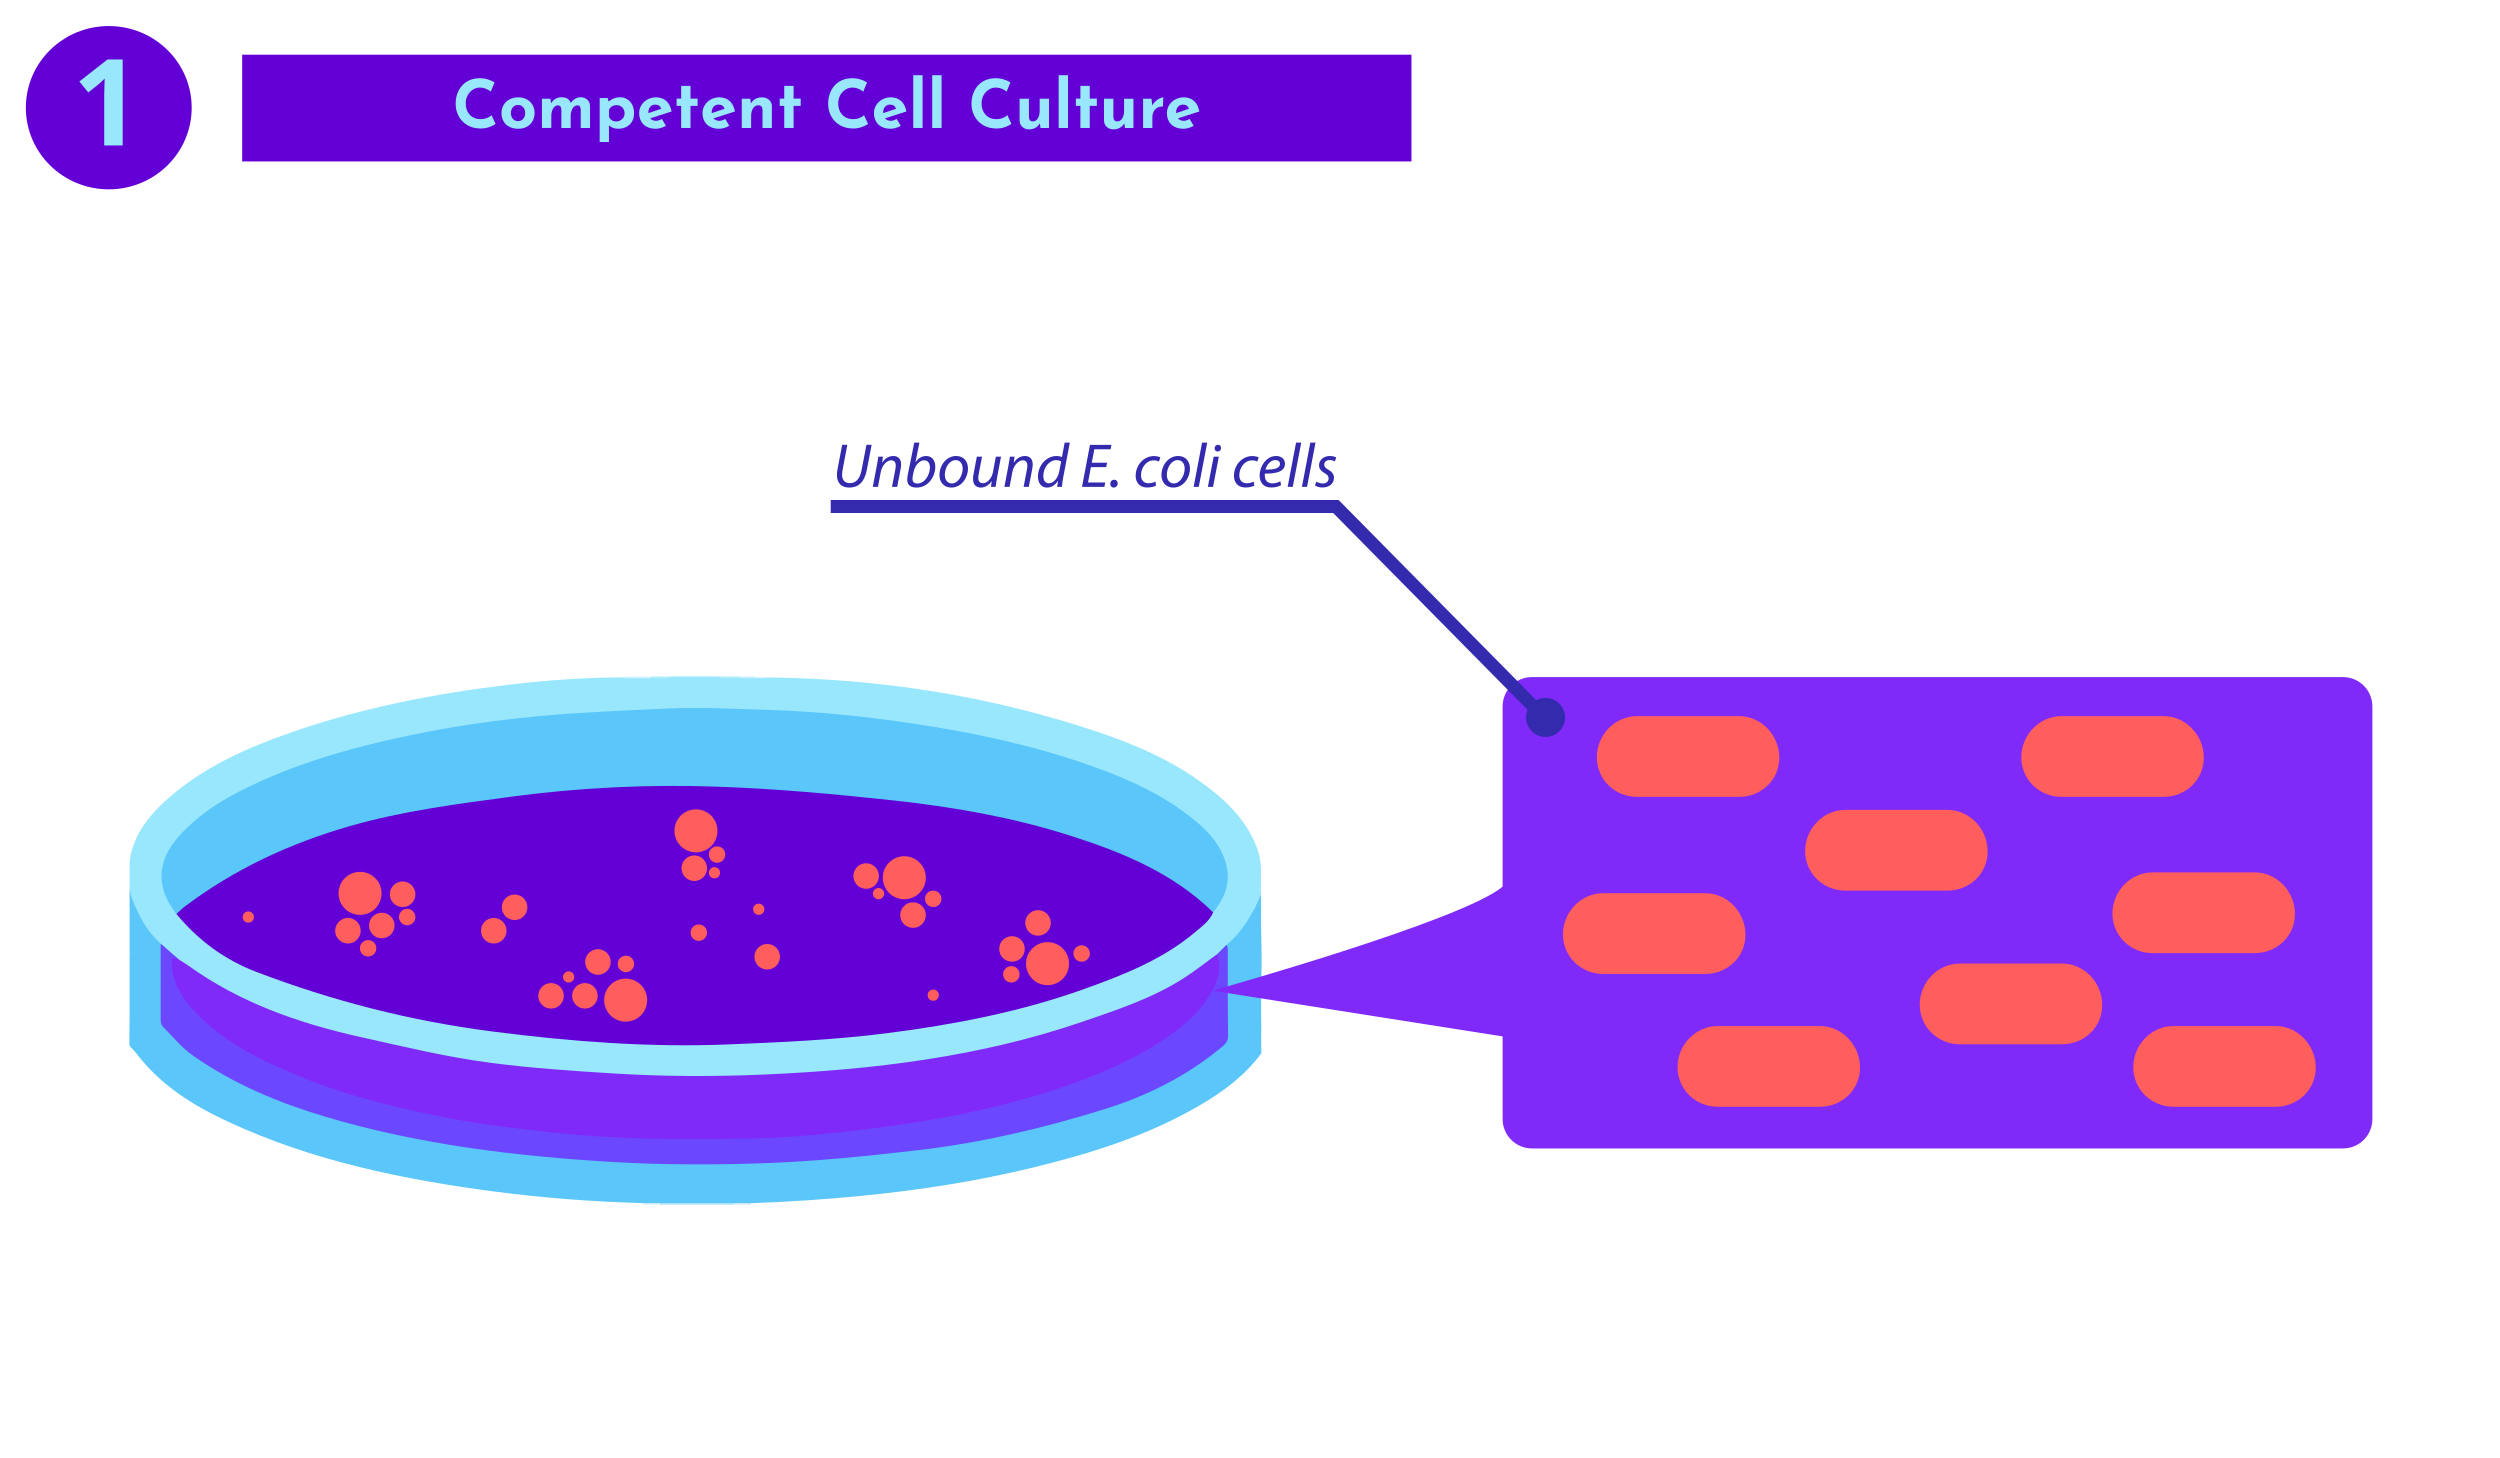 <?xml version="1.0" encoding="utf-8"?>
<!-- Generator: Adobe Illustrator 16.0.0, SVG Export Plug-In . SVG Version: 6.00 Build 0)  -->
<!DOCTYPE svg PUBLIC "-//W3C//DTD SVG 1.1//EN" "http://www.w3.org/Graphics/SVG/1.1/DTD/svg11.dtd">
<svg version="1.1" xmlns="http://www.w3.org/2000/svg" xmlns:xlink="http://www.w3.org/1999/xlink" x="0px" y="0px" width="960px"
	 height="560px" viewBox="0 0 960 560" enable-background="new 0 0 960 560" xml:space="preserve">
<g id="BG">
	<rect fill-rule="evenodd" clip-rule="evenodd" fill="#FFFFFF" width="960" height="560"/>
</g>
<g id="Petri_Dish">
	<g>
		<path fill-rule="evenodd" clip-rule="evenodd" fill="#98E7FC" d="M258.211,259.759c5.848,0,11.697,0,17.545,0
			c2.774,0.815,5.613,0.142,8.414,0.362c1.828,0,3.656-0.001,5.483,0c1.403,0,2.807-0.001,4.209,0
			c43.883,0.389,86.746,7.1,128.356,21.16c13.86,4.684,27.245,10.549,39.199,19.204c9.105,6.591,17.116,14.136,21.22,24.991
			c1.045,2.763,1.597,5.58,1.576,8.552c-0.055,8.178-0.01,16.355-0.029,24.533c-0.004,1.152,0.216,2.344-0.371,3.438
			c-2.135,0.511-1.838-1.266-1.855-2.262c-0.071-4.518-0.551-9.066,0.653-13.506c-1.887,6.815-5.362,12.619-10.969,17.057
			c-1.627,1.203-2.929,2.749-4.369,4.153c-10.631,9.574-23.44,15.113-36.522,20.401c-25.879,10.462-52.77,16.788-80.308,20.576
			c-16.194,2.228-32.43,3.988-48.799,4.784c-19.174,0.931-38.359,1.003-57.485,0.362c-32.247-1.08-64.359-3.999-95.782-12.104
			c-12.783-3.298-25.808-5.623-38.266-10.196c-14.687-5.391-28.611-12.146-41.056-21.73c-2.098-1.854-4.402-3.466-6.462-5.37
			c-6.279-5.209-10.66-11.619-12.423-19.681c-0.264-1.325-0.006-2.17-0.403-4.015c0-3.275,0-6.551,0-9.826
			c1.542-10.765,8.13-18.377,15.973-25.073c13.566-11.585,29.624-18.591,46.244-24.379c27.271-9.497,55.438-14.947,84.067-18.33
			c14.741-1.742,29.499-2.783,44.34-2.74c3.083,0,6.163-0.002,9.242,0C252.489,259.902,255.381,260.573,258.211,259.759z"/>
		<path fill-rule="evenodd" clip-rule="evenodd" fill="#5BC6F9" d="M50.446,401.572c-0.225-0.036-0.451-0.051-0.678-0.043
			c0-11.932,0-23.862,0-35.794c0.5-0.202,0.884-0.069,1.154,0.396c0.749,1.396,0.657,2.922,0.662,4.422
			c0.024,8.696,0.034,17.393-0.009,26.089C51.567,398.347,51.842,400.165,50.446,401.572z"/>
		<path fill-rule="evenodd" clip-rule="evenodd" fill="#ACE2FB" d="M282.074,462.588c-9.592,0-19.184,0-28.775,0
			c-0.206-0.483-0.083-0.86,0.365-1.134c1.168-0.654,2.459-0.646,3.735-0.651c6.858-0.032,13.716-0.031,20.574-0.001
			c1.276,0.006,2.567-0.003,3.739,0.646C282.159,461.724,282.279,462.104,282.074,462.588z"/>
		<path fill-rule="evenodd" clip-rule="evenodd" fill="#5BC6F9" d="M50.406,365.687c-0.213,0.005-0.426,0.021-0.638,0.049
			c0-8.422,0-16.844,0-25.266c0.331,2.389,0.331,2.389,0.723,4.259c1.656,5.96,1.039,12.053,1.016,18.108
			C51.502,363.891,51.308,364.943,50.406,365.687z"/>
		<path fill-rule="evenodd" clip-rule="evenodd" fill="#D6F5FD" d="M239.931,260.409c0.024-0.216,0.035-0.432,0.033-0.649
			c3.275,0,6.551,0,9.825,0c0.234,0.161,0.307,0.314,0.219,0.459c-0.085,0.141-0.169,0.21-0.253,0.21
			C246.48,260.422,243.206,260.416,239.931,260.409z"/>
		<path fill-rule="evenodd" clip-rule="evenodd" fill="#B1EDFC" d="M249.755,260.429c0.018-0.223,0.029-0.446,0.034-0.669
			c2.808,0,5.615,0,8.422,0C255.49,261.212,252.568,260.135,249.755,260.429z"/>
		<path fill-rule="evenodd" clip-rule="evenodd" fill="#B1EDFC" d="M284.198,260.438c-2.806-0.314-5.726,0.778-8.441-0.679
			c2.808,0,5.615,0,8.422,0c0.227,0.145,0.306,0.293,0.236,0.446C284.344,260.36,284.272,260.438,284.198,260.438z"/>
		<path fill-rule="evenodd" clip-rule="evenodd" fill="#D5F0FD" d="M253.26,461.968c0.019,0.207,0.032,0.413,0.039,0.62
			c-2.105,0-4.211,0-6.317,0c-0.011-0.194-0.023-0.388-0.037-0.58C249.04,460.361,251.145,460.399,253.26,461.968z"/>
		<path fill-rule="evenodd" clip-rule="evenodd" fill="#D4F0FD" d="M282.074,462.588c0.012-0.201,0.027-0.402,0.042-0.604
			c2.116-1.594,4.221-1.635,6.315,0.039c-0.01,0.188-0.024,0.376-0.042,0.564C286.285,462.588,284.179,462.588,282.074,462.588z"/>
		<path fill-rule="evenodd" clip-rule="evenodd" fill="#CAF2FD" d="M284.198,260.438c-0.01-0.227-0.016-0.453-0.019-0.679
			c1.871,0,3.743,0,5.615,0c0.225,0.137,0.303,0.279,0.236,0.427c-0.068,0.15-0.138,0.225-0.211,0.225
			C287.945,260.42,286.072,260.429,284.198,260.438z"/>
		<path fill-rule="evenodd" clip-rule="evenodd" fill="#E3F8FD" d="M289.818,260.411c-0.015-0.216-0.022-0.435-0.025-0.652
			c1.404,0,2.808,0,4.211,0c0.004,0.205,0.015,0.409,0.032,0.612C292.63,260.385,291.225,260.398,289.818,260.411z"/>
		<path fill-rule="evenodd" clip-rule="evenodd" fill="#6200D5" d="M465.863,350.354c-1.446,3.35-4.341,5.404-6.988,7.631
			c-12.485,10.507-27.358,16.353-42.48,21.769c-24.536,8.789-49.898,13.681-75.684,16.978c-20.437,2.612-40.938,3.515-61.495,4.336
			c-30.249,1.206-60.221-1.129-90.168-4.978c-31.193-4.01-61.396-11.708-90.753-22.943c-12.222-4.679-22.262-12.166-30.543-22.174
			c0.092-2.216,1.896-3.115,3.351-4.213c15.257-11.518,32.203-19.831,50.089-26.367c21.802-7.966,44.598-11.327,67.417-14.534
			c15.502-2.179,31.077-3.563,46.724-4.448c14.15-0.802,28.295-0.812,42.406-0.333c14.917,0.507,29.819,1.807,44.705,3.171
			c20.735,1.901,41.409,4.121,61.771,8.57c20.157,4.405,39.881,10.159,58.308,19.733c6.455,3.353,12.623,7.142,18.223,11.787
			C462.774,346.023,465.131,347.525,465.863,350.354z"/>
		<path fill-rule="evenodd" clip-rule="evenodd" fill="#5BC6F9" d="M465.863,350.354c-15.478-15.174-34.884-23.088-55.025-29.5
			c-21.981-6.997-44.591-10.97-67.493-13.46c-22.514-2.447-45.063-4.504-67.697-5.307c-26.54-0.939-52.996,0.313-79.336,3.85
			c-20.931,2.811-41.889,5.484-62.247,11.367c-22.854,6.603-44.143,16.476-63.201,30.874c-1.108,0.836-2.078,1.858-3.112,2.795
			c-8.018-10.215-7.596-20.307,1.004-29.913c8.697-9.717,19.79-15.873,31.408-21.103c20.411-9.186,41.991-14.672,63.871-18.919
			c13.8-2.681,27.734-4.575,41.75-5.931c16.595-1.605,33.222-2.209,49.862-2.997c13.459-0.637,26.839,0.101,40.205,0.522
			c18.335,0.577,36.623,2.521,54.824,5.23c23.323,3.472,46.261,8.378,68.502,16.278c14.467,5.138,28.375,11.439,40.245,21.418
			c5.312,4.467,9.8,9.644,11.514,16.725C472.636,339.313,470.108,345.049,465.863,350.354z"/>
		<path fill-rule="evenodd" clip-rule="evenodd" fill="#802AFA" d="M68.752,368.526c1.175,0.741,2.393,1.424,3.52,2.233
			c19.818,14.239,42.271,22.122,65.827,27.381c16.62,3.712,33.171,7.729,50.094,9.957c15.649,2.061,31.372,3.107,47.109,4.091
			c19.743,1.233,39.512,1.279,59.242,0.386c41.062-1.859,81.712-6.741,120.84-20.132c13.55-4.637,27.277-9.136,39.457-17.013
			c4.308-2.784,8.345-5.989,12.503-9.003c1.983,0.375,1.583,2.035,1.655,3.299c0.442,7.88-3.596,13.878-8.553,19.326
			c-6.776,7.448-15.171,12.772-24.001,17.429c-18.132,9.559-37.56,15.482-57.392,20.235c-21.185,5.079-42.72,8.083-64.372,10.001
			c-17.678,1.564-35.443,1.739-53.209,1.661c-19.18-0.083-38.256-1.311-57.309-3.404c-21.538-2.365-42.772-6.245-63.646-12.038
			c-17.864-4.958-35.111-11.458-50.984-21.204c-8.256-5.067-15.357-11.417-20.811-19.503c-2.359-3.499-3.328-7.439-3.706-11.561
			c-0.106-1.162-0.219-2.557,0.775-3.283C67.083,366.442,65.954,366.427,68.752,368.526z"/>
		<path fill-rule="evenodd" clip-rule="evenodd" fill="#5BC6F9" d="M484.336,393.769c-0.016,1.635-0.033,3.271-0.05,4.907
			c0.024,1.926,0.048,3.85,0.073,5.774c-6.355,8.666-14.817,14.859-23.966,20.176c-19.893,11.562-41.61,18.336-63.791,23.724
			c-21.568,5.238-43.451,8.671-65.548,10.829c-14.185,1.386-28.384,2.372-42.624,2.845c-2.105-0.014-4.21-0.027-6.315-0.04
			c-9.618-0.005-19.237-0.011-28.856-0.016c-2.105,0.013-4.21,0.026-6.315,0.039c-19.013-0.544-37.969-1.941-56.823-4.418
			c-35.261-4.632-69.929-11.726-102.438-26.802c-13.538-6.278-26.109-14.099-35.327-26.293c-0.7-0.927-1.955-1.989-2.589-2.965
			c-0.013-11.961,0.652-23.88,0.639-35.843c0.027-6.987-0.99-26.664,0.083-20.958c2.243,5.2,4.443,10.396,8.331,14.699
			c1.329,1.47,2.684,2.851,4.227,4.07c-0.697,8.992-0.204,17.997-0.317,26.995c-0.027,2.182,1.24,3.64,2.578,5.175
			c6.968,7.995,15.753,13.438,24.985,18.391c16.975,9.104,35.349,14.048,53.846,18.739c18.98,4.813,38.291,7.66,57.725,9.588
			c15.447,1.531,30.901,2.997,46.475,3.21c9.333,0.13,18.68,0.664,28.023,0.515c19.151-0.308,38.27-1.124,57.331-3.265
			c14.29-1.604,28.606-3.048,42.711-5.849c21.232-4.217,42.304-9.185,62.343-17.599c10.049-4.22,19.426-9.711,27.961-16.607
			c2.71-2.188,3.977-4.527,3.91-8.042c-0.176-9.117-0.053-18.24-0.063-27.36c-0.003-1.522-0.019-3.039,0.364-4.527
			c5.718-4.558,10.266-11.906,13.266-19.409c0,5.275-0.011,6.933,0.038,11.287c0.013,1.244,0.147,4.723,0.136,7.019
			C484.667,372.267,484.027,383.26,484.336,393.769z"/>
		<path fill-rule="evenodd" clip-rule="evenodd" fill="#6B48FF" d="M470.919,362.861c0.619,0.673,0.535,1.515,0.538,2.323
			c0.024,10.871-0.027,21.743,0.121,32.612c0.033,2.452-1.491,3.513-3.005,4.754c-13.191,10.801-28.142,18.29-44.344,23.343
			c-23.296,7.265-46.95,12.877-71.242,15.723c-20.508,2.403-41.008,4.487-61.679,5.132c-18.59,0.578-37.175,0.564-55.69-0.527
			c-37.402-2.206-74.517-6.644-110.63-17.387c-18.146-5.396-35.385-12.621-50.946-23.521c-4.333-3.035-7.618-7.223-11.344-10.923
			c-0.82-0.813-0.999-1.775-0.995-2.871c0.036-8.533-0.03-19.796,0-28.328c0.004-1.003,0-0.839,1.345,0.308
			c1.901,1.676,3.803,3.352,5.705,5.027c-0.857-0.269-1.713-0.535-2.765-0.864c-0.466,7.704,2.593,13.837,7.479,19.344
			c11.422,12.875,26.41,20.066,41.912,26.444c19.583,8.057,40.115,12.786,60.823,16.623c11.156,2.067,22.493,3.248,33.793,4.563
			c26.496,3.084,53.074,3.061,79.64,2.507c11.102-0.231,22.246-1.127,33.352-2.372c13.624-1.529,27.174-3.338,40.641-5.851
			c16.729-3.121,33.163-7.362,49.178-13.135c11.218-4.043,22.084-8.882,32.135-15.359c8.183-5.274,15.821-11.21,20.569-19.998
			c2.357-4.365,3.693-9.013,1.835-14.002C468.536,365.239,469.729,364.051,470.919,362.861z"/>
	</g>
</g>
<g id="Zoom_In">
	<path fill-rule="evenodd" clip-rule="evenodd" fill="#802AFA" d="M911,429.724c0,6.228-5.049,11.276-11.276,11.276H588.276
		c-6.228,0-11.276-5.049-11.276-11.276V271.276c0-6.228,5.049-11.276,11.276-11.276h311.447c6.228,0,11.276,5.049,11.276,11.276
		V429.724z"/>
	<path fill-rule="evenodd" clip-rule="evenodd" fill="#802AFA" d="M465.508,380.429c0,0,96.08-26.902,111.492-39.959
		s22.752,61.103,22.752,61.103"/>
	<path fill-rule="evenodd" clip-rule="evenodd" fill="#FF5E5C" d="M683.26,290.94c0,8.55-6.927,15.06-15.482,15.06
		c-0.291,0-0.654,0-0.944,0h-37.364c-0.29,0-0.516,0-0.812,0c-8.55,0-15.478-6.648-15.478-15.196c0-8.55,6.896-15.804,15.445-15.804
		c0.296,0,0.619,0,0.909,0h37.372c0.29,0,0.631,0,0.922,0C676.384,275,683.26,282.391,683.26,290.94z"/>
	<path fill-rule="evenodd" clip-rule="evenodd" fill="#FF5E5C" d="M881.26,350.94c0,8.55-6.927,15.06-15.482,15.06
		c-0.291,0-0.654,0-0.944,0h-37.364c-0.29,0-0.516,0-0.812,0c-8.55,0-15.478-6.648-15.478-15.196c0-8.55,6.896-15.804,15.445-15.804
		c0.296,0,0.619,0,0.909,0h37.372c0.29,0,0.631,0,0.922,0C874.384,335,881.26,342.391,881.26,350.94z"/>
	<path fill-rule="evenodd" clip-rule="evenodd" fill="#FF5E5C" d="M846.26,290.94c0,8.55-6.927,15.06-15.482,15.06
		c-0.291,0-0.654,0-0.944,0h-37.364c-0.29,0-0.516,0-0.812,0c-8.55,0-15.478-6.648-15.478-15.196c0-8.55,6.896-15.804,15.445-15.804
		c0.296,0,0.619,0,0.909,0h37.372c0.29,0,0.631,0,0.922,0C839.384,275,846.26,282.391,846.26,290.94z"/>
	<path fill-rule="evenodd" clip-rule="evenodd" fill="#FF5E5C" d="M763.26,326.94c0,8.55-6.927,15.06-15.482,15.06
		c-0.291,0-0.654,0-0.944,0h-37.364c-0.29,0-0.516,0-0.812,0c-8.55,0-15.478-6.648-15.478-15.196c0-8.55,6.896-15.804,15.445-15.804
		c0.296,0,0.619,0,0.909,0h37.372c0.29,0,0.631,0,0.922,0C756.384,311,763.26,318.391,763.26,326.94z"/>
	<path fill-rule="evenodd" clip-rule="evenodd" fill="#FF5E5C" d="M670.26,358.94c0,8.55-6.927,15.06-15.482,15.06
		c-0.291,0-0.654,0-0.944,0h-37.364c-0.29,0-0.516,0-0.812,0c-8.55,0-15.478-6.648-15.478-15.196c0-8.55,6.896-15.804,15.445-15.804
		c0.296,0,0.619,0,0.909,0h37.372c0.29,0,0.631,0,0.922,0C663.384,343,670.26,350.391,670.26,358.94z"/>
	<path fill-rule="evenodd" clip-rule="evenodd" fill="#FF5E5C" d="M807.26,385.94c0,8.55-6.927,15.06-15.482,15.06
		c-0.291,0-0.654,0-0.944,0h-37.364c-0.29,0-0.516,0-0.812,0c-8.55,0-15.478-6.648-15.478-15.196c0-8.55,6.896-15.804,15.445-15.804
		c0.296,0,0.619,0,0.909,0h37.372c0.29,0,0.631,0,0.922,0C800.384,370,807.26,377.391,807.26,385.94z"/>
	<path fill-rule="evenodd" clip-rule="evenodd" fill="#FF5E5C" d="M714.26,409.94c0,8.55-6.927,15.06-15.482,15.06
		c-0.291,0-0.654,0-0.944,0h-37.364c-0.29,0-0.516,0-0.812,0c-8.55,0-15.478-6.648-15.478-15.196c0-8.55,6.896-15.804,15.445-15.804
		c0.296,0,0.619,0,0.909,0h37.372c0.29,0,0.631,0,0.922,0C707.384,394,714.26,401.391,714.26,409.94z"/>
	<path fill-rule="evenodd" clip-rule="evenodd" fill="#FF5E5C" d="M889.26,409.94c0,8.55-6.927,15.06-15.482,15.06
		c-0.291,0-0.654,0-0.944,0h-37.364c-0.29,0-0.516,0-0.812,0c-8.55,0-15.478-6.648-15.478-15.196c0-8.55,6.896-15.804,15.445-15.804
		c0.296,0,0.619,0,0.909,0h37.372c0.29,0,0.631,0,0.922,0C882.384,394,889.26,401.391,889.26,409.94z"/>
</g>
<g id="E._coli">
	<circle fill-rule="evenodd" clip-rule="evenodd" fill="#FF5E5C" cx="138.256" cy="343.046" r="8.257"/>
	<circle fill-rule="evenodd" clip-rule="evenodd" fill="#FF5E5C" cx="240.256" cy="384.046" r="8.257"/>
	<circle fill-rule="evenodd" clip-rule="evenodd" fill="#FF5E5C" cx="197.607" cy="348.396" r="4.906"/>
	<circle fill-rule="evenodd" clip-rule="evenodd" fill="#FF5E5C" cx="154.607" cy="343.396" r="4.906"/>
	<circle fill-rule="evenodd" clip-rule="evenodd" fill="#FF5E5C" cx="146.607" cy="355.396" r="4.906"/>
	<circle fill-rule="evenodd" clip-rule="evenodd" fill="#FF5E5C" cx="133.607" cy="357.396" r="4.906"/>
	<circle fill-rule="evenodd" clip-rule="evenodd" fill="#FF5E5C" cx="189.607" cy="357.396" r="4.906"/>
	<circle fill-rule="evenodd" clip-rule="evenodd" fill="#FF5E5C" cx="224.607" cy="382.396" r="4.906"/>
	<circle fill-rule="evenodd" clip-rule="evenodd" fill="#FF5E5C" cx="211.607" cy="382.396" r="4.906"/>
	<circle fill-rule="evenodd" clip-rule="evenodd" fill="#FF5E5C" cx="229.607" cy="369.396" r="4.906"/>
	<circle fill-rule="evenodd" clip-rule="evenodd" fill="#FF5E5C" cx="266.607" cy="333.396" r="4.906"/>
	<circle fill-rule="evenodd" clip-rule="evenodd" fill="#FF5E5C" cx="294.607" cy="367.396" r="4.906"/>
	<circle fill-rule="evenodd" clip-rule="evenodd" fill="#FF5E5C" cx="268.357" cy="358.146" r="3.156"/>
	<circle fill-rule="evenodd" clip-rule="evenodd" fill="#FF5E5C" cx="291.357" cy="349.146" r="2.156"/>
	<circle fill-rule="evenodd" clip-rule="evenodd" fill="#FF5E5C" cx="95.357" cy="352.146" r="2.156"/>
	<circle fill-rule="evenodd" clip-rule="evenodd" fill="#FF5E5C" cx="358.357" cy="382.146" r="2.156"/>
	<circle fill-rule="evenodd" clip-rule="evenodd" fill="#FF5E5C" cx="274.357" cy="335.146" r="2.156"/>
	<circle fill-rule="evenodd" clip-rule="evenodd" fill="#FF5E5C" cx="337.357" cy="343.146" r="2.156"/>
	<circle fill-rule="evenodd" clip-rule="evenodd" fill="#FF5E5C" cx="218.357" cy="375.146" r="2.156"/>
	<circle fill-rule="evenodd" clip-rule="evenodd" fill="#FF5E5C" cx="240.357" cy="370.146" r="3.156"/>
	<circle fill-rule="evenodd" clip-rule="evenodd" fill="#FF5E5C" cx="388.357" cy="374.146" r="3.156"/>
	<circle fill-rule="evenodd" clip-rule="evenodd" fill="#FF5E5C" cx="415.357" cy="366.146" r="3.156"/>
	<circle fill-rule="evenodd" clip-rule="evenodd" fill="#FF5E5C" cx="358.357" cy="345.146" r="3.156"/>
	<circle fill-rule="evenodd" clip-rule="evenodd" fill="#FF5E5C" cx="275.357" cy="328.146" r="3.156"/>
	<circle fill-rule="evenodd" clip-rule="evenodd" fill="#FF5E5C" cx="156.357" cy="352.146" r="3.156"/>
	<circle fill-rule="evenodd" clip-rule="evenodd" fill="#FF5E5C" cx="141.357" cy="364.146" r="3.156"/>
	<circle fill-rule="evenodd" clip-rule="evenodd" fill="#FF5E5C" cx="332.607" cy="336.396" r="4.906"/>
	<circle fill-rule="evenodd" clip-rule="evenodd" fill="#FF5E5C" cx="350.607" cy="351.396" r="4.906"/>
	<circle fill-rule="evenodd" clip-rule="evenodd" fill="#FF5E5C" cx="398.607" cy="354.396" r="4.906"/>
	<circle fill-rule="evenodd" clip-rule="evenodd" fill="#FF5E5C" cx="388.607" cy="364.396" r="4.906"/>
	<circle fill-rule="evenodd" clip-rule="evenodd" fill="#FF5E5C" cx="347.256" cy="337.046" r="8.257"/>
	<circle fill-rule="evenodd" clip-rule="evenodd" fill="#FF5E5C" cx="267.256" cy="319.046" r="8.257"/>
	<circle fill-rule="evenodd" clip-rule="evenodd" fill="#FF5E5C" cx="402.256" cy="370.046" r="8.257"/>
	
		<line fill="#342AAD" stroke="#342AAD" stroke-width="5" stroke-miterlimit="10" x1="512.25" y1="193.75" x2="594.477" y2="277.03"/>
	<line fill="none" stroke="#342AAD" stroke-width="5" stroke-miterlimit="10" x1="319" y1="194.5" x2="514" y2="194.5"/>
	<g>
		<path fill="#342AAD" d="M325.381,170.816l-1.821,9.559c-0.12,0.671-0.191,1.365-0.191,2.036c0,2.061,1.198,3.114,2.995,3.114
			c2.204,0,3.833-1.485,4.503-5.103l1.845-9.606h1.988l-1.844,9.654c-0.935,4.815-3.33,6.756-6.756,6.756
			c-2.659,0-4.719-1.438-4.719-4.768c0-0.694,0.072-1.485,0.215-2.228l1.797-9.415H325.381z"/>
		<path fill="#342AAD" d="M335.152,186.963l1.557-8.217c0.263-1.294,0.407-2.42,0.551-3.378h1.773l-0.288,2.275h0.048
			c1.03-1.629,2.587-2.539,4.288-2.539c1.39,0,2.947,0.791,2.947,3.234c0,0.503-0.096,1.245-0.215,1.868l-1.294,6.756h-1.988
			l1.27-6.684c0.096-0.455,0.168-1.007,0.168-1.485c0-1.174-0.455-2.036-1.821-2.036c-1.414,0-3.426,1.7-3.953,4.575l-1.054,5.63
			H335.152z"/>
		<path fill="#342AAD" d="M353.069,169.954l-1.533,7.522h0.048c1.03-1.558,2.516-2.372,4.073-2.372c2.54,0,3.498,2.108,3.498,4.168
			c0,3.546-2.563,7.954-7.211,7.954c-2.036,0-3.569-0.839-3.569-2.995c0-0.551,0.096-1.245,0.191-1.796l2.516-12.481H353.069z
			 M350.554,182.483c-0.096,0.383-0.168,0.862-0.144,1.461c0,1.103,0.623,1.725,1.869,1.725c2.995,0,4.815-3.569,4.815-6.133
			c0-1.438-0.623-2.778-2.204-2.778c-1.725,0-3.498,1.772-4.073,4.504L350.554,182.483z"/>
		<path fill="#342AAD" d="M371.705,179.943c0,3.57-2.54,7.283-6.42,7.283c-2.899,0-4.528-2.156-4.528-4.768
			c0-3.809,2.659-7.354,6.42-7.354C370.315,175.104,371.705,177.477,371.705,179.943z M362.817,182.388
			c0,1.892,1.03,3.258,2.731,3.258c2.348,0,4.12-3.019,4.12-5.726c0-1.342-0.623-3.234-2.707-3.234
			C364.47,176.686,362.793,179.729,362.817,182.388z"/>
		<path fill="#342AAD" d="M384.399,175.368l-1.557,8.217c-0.239,1.294-0.407,2.42-0.527,3.378h-1.797l0.312-2.18h-0.048
			c-1.03,1.509-2.563,2.443-4.097,2.443c-1.485,0-3.042-0.719-3.042-3.354c0-0.551,0.072-1.174,0.216-1.94l1.246-6.563h1.988
			l-1.222,6.468c-0.144,0.647-0.216,1.198-0.216,1.701c0,1.198,0.503,2.013,1.869,2.013c1.438,0,3.282-1.678,3.761-4.24l1.126-5.941
			H384.399z"/>
		<path fill="#342AAD" d="M385.691,186.963l1.557-8.217c0.264-1.294,0.407-2.42,0.551-3.378h1.773l-0.288,2.275h0.048
			c1.03-1.629,2.587-2.539,4.288-2.539c1.39,0,2.947,0.791,2.947,3.234c0,0.503-0.096,1.245-0.215,1.868l-1.294,6.756h-1.988
			l1.27-6.684c0.096-0.455,0.168-1.007,0.168-1.485c0-1.174-0.455-2.036-1.821-2.036c-1.414,0-3.426,1.7-3.953,4.575l-1.054,5.63
			H385.691z"/>
		<path fill="#342AAD" d="M410.819,169.954l-2.54,13.344c-0.239,1.197-0.431,2.539-0.503,3.665h-1.821l0.312-2.3h-0.048
			c-1.054,1.653-2.516,2.563-4.168,2.563c-2.252,0-3.474-1.845-3.474-4.217c0-4.12,3.066-7.905,7.163-7.905
			c0.743,0,1.557,0.168,2.06,0.407l1.03-5.558H410.819z M407.489,177.188c-0.407-0.264-1.078-0.479-1.917-0.479
			c-2.779,0-4.935,2.946-4.935,6.036c0,1.39,0.479,2.852,2.18,2.852c1.533,0,3.378-1.749,3.881-4.36L407.489,177.188z"/>
		<path fill="#342AAD" d="M424.782,179.369h-5.869l-1.102,5.893h6.612l-0.335,1.701h-8.6l3.066-16.146h8.241l-0.335,1.701h-6.229
			l-0.982,5.174h5.869L424.782,179.369z"/>
		<path fill="#342AAD" d="M426.337,185.813c0-0.886,0.623-1.604,1.509-1.604c0.814,0,1.342,0.599,1.342,1.438
			c0,0.862-0.623,1.581-1.533,1.581C426.865,187.227,426.337,186.604,426.337,185.813z"/>
		<path fill="#342AAD" d="M443.896,186.508c-0.599,0.287-1.797,0.694-3.354,0.694c-2.995,0-4.456-2.012-4.456-4.479
			c0-3.953,2.923-7.594,7.091-7.594c1.078,0,2.06,0.311,2.419,0.503l-0.575,1.581c-0.456-0.216-1.102-0.432-1.965-0.432
			c-3.019,0-4.911,2.971-4.911,5.702c0,1.868,0.982,3.09,2.875,3.09c1.174,0,2.084-0.359,2.683-0.646L443.896,186.508z"/>
		<path fill="#342AAD" d="M456.95,179.943c0,3.57-2.54,7.283-6.42,7.283c-2.899,0-4.528-2.156-4.528-4.768
			c0-3.809,2.659-7.354,6.42-7.354C455.561,175.104,456.95,177.477,456.95,179.943z M448.063,182.388
			c0,1.892,1.03,3.258,2.731,3.258c2.348,0,4.12-3.019,4.12-5.726c0-1.342-0.623-3.234-2.707-3.234
			C449.715,176.686,448.038,179.729,448.063,182.388z"/>
		<path fill="#342AAD" d="M458.361,186.963l3.234-17.009h1.988l-3.258,17.009H458.361z"/>
		<path fill="#342AAD" d="M463.822,186.963l2.228-11.595h1.988l-2.228,11.595H463.822z M466.409,172.134
			c0-0.767,0.599-1.342,1.318-1.342s1.174,0.527,1.174,1.246c-0.024,0.791-0.575,1.342-1.341,1.342
			C466.865,173.38,466.409,172.853,466.409,172.134z"/>
		<path fill="#342AAD" d="M481.645,186.508c-0.6,0.287-1.797,0.694-3.354,0.694c-2.995,0-4.456-2.012-4.456-4.479
			c0-3.953,2.923-7.594,7.091-7.594c1.078,0,2.06,0.311,2.419,0.503l-0.575,1.581c-0.455-0.216-1.102-0.432-1.964-0.432
			c-3.018,0-4.911,2.971-4.911,5.702c0,1.868,0.982,3.09,2.875,3.09c1.174,0,2.084-0.359,2.683-0.646L481.645,186.508z"/>
		<path fill="#342AAD" d="M491.943,186.292c-0.862,0.503-2.275,0.91-3.832,0.91c-3.066,0-4.408-2.084-4.408-4.647
			c0-3.497,2.587-7.45,6.324-7.45c2.203,0,3.401,1.317,3.401,2.971c0,3.042-3.426,3.856-7.714,3.785
			c-0.096,0.503-0.023,1.581,0.24,2.204c0.455,1.03,1.389,1.557,2.587,1.557c1.365,0,2.396-0.431,3.114-0.814L491.943,186.292z
			 M489.74,176.662c-1.893,0-3.307,1.844-3.785,3.665c3.113,0.023,5.557-0.384,5.557-2.181
			C491.512,177.188,490.794,176.662,489.74,176.662z"/>
		<path fill="#342AAD" d="M494.457,186.963l3.234-17.009h1.988l-3.258,17.009H494.457z"/>
		<path fill="#342AAD" d="M499.941,186.963l3.234-17.009h1.988l-3.258,17.009H499.941z"/>
		<path fill="#342AAD" d="M505.498,184.95c0.551,0.336,1.558,0.719,2.492,0.719c1.342,0,2.203-0.862,2.203-1.893
			c0-0.91-0.406-1.461-1.604-2.132c-1.341-0.742-2.084-1.772-2.084-2.946c0-2.036,1.749-3.594,4.192-3.594
			c1.054,0,1.988,0.287,2.42,0.575l-0.552,1.509c-0.407-0.239-1.149-0.526-2.013-0.526c-1.197,0-2.06,0.742-2.06,1.748
			c0,0.839,0.551,1.366,1.581,1.94c1.293,0.743,2.18,1.749,2.18,3.043c0,2.443-1.988,3.809-4.432,3.809
			c-1.246,0-2.348-0.383-2.875-0.79L505.498,184.95z"/>
	</g>
	<path fill="#342AAD" d="M601,275.5c0,4.143-3.357,7.5-7.5,7.5l0,0c-4.143,0-7.5-3.357-7.5-7.5l0,0c0-4.143,3.357-7.5,7.5-7.5l0,0
		C597.643,268,601,271.357,601,275.5L601,275.5z"/>
</g>
<g id="Text">
	<rect x="93" y="21" fill="#6200D5" width="449" height="41"/>
	<path fill="#1E0041" d="M1.926,31.355"/>
	<ellipse fill="#6200D5" cx="41.768" cy="41.355" rx="31.841" ry="31.352"/>
	<g>
		<path fill="#98E7FC" d="M47.107,55.86h-7.091V36.744l0.069-3.141l0.115-3.435c-1.178,1.16-1.997,1.92-2.456,2.282l-3.855,3.05
			l-3.419-4.203l10.809-8.474h5.829V55.86z"/>
	</g>
	<g>
		<path fill="#98E7FC" d="M188.018,48.756c-1.045,0.394-2.184,0.591-3.417,0.591c-1.969,0-3.682-0.428-5.138-1.285
			c-1.456-0.856-2.569-2.007-3.339-3.455c-0.771-1.447-1.156-3.035-1.156-4.765c0-1.901,0.385-3.596,1.156-5.086
			c0.771-1.49,1.85-2.65,3.237-3.481c1.387-0.83,2.988-1.246,4.804-1.246c1.147,0,2.209,0.154,3.186,0.462s1.832,0.693,2.569,1.156
			l-1.464,3.52c-1.353-1.027-2.74-1.542-4.162-1.542c-0.959,0-1.858,0.266-2.697,0.796c-0.839,0.531-1.507,1.255-2.004,2.171
			c-0.497,0.917-0.745,1.931-0.745,3.044c0,1.216,0.231,2.282,0.693,3.198c0.462,0.917,1.122,1.631,1.978,2.145
			s1.858,0.771,3.006,0.771c0.925,0,1.755-0.149,2.492-0.449c0.736-0.299,1.318-0.655,1.747-1.066l1.542,3.34
			C189.825,47.969,189.063,48.362,188.018,48.756z"/>
		<path fill="#98E7FC" d="M193.374,40.305c0.54-0.908,1.301-1.623,2.287-2.145c0.984-0.522,2.102-0.784,3.352-0.784
			s2.351,0.262,3.301,0.784c0.95,0.522,1.683,1.237,2.196,2.145s0.771,1.936,0.771,3.083c0,1.147-0.257,2.184-0.771,3.108
			s-1.246,1.648-2.196,2.171c-0.951,0.522-2.068,0.783-3.353,0.783c-1.25,0-2.359-0.244-3.327-0.732
			c-0.968-0.488-1.721-1.186-2.261-2.094c-0.539-0.907-0.809-1.986-0.809-3.237C192.564,42.24,192.834,41.212,193.374,40.305z
			 M196.958,45.635c0.514,0.591,1.164,0.886,1.952,0.886c0.822,0,1.485-0.291,1.991-0.874c0.505-0.582,0.758-1.327,0.758-2.235
			s-0.253-1.652-0.758-2.235c-0.505-0.582-1.169-0.874-1.991-0.874c-0.788,0-1.438,0.295-1.952,0.886
			c-0.514,0.591-0.771,1.332-0.771,2.222C196.187,44.304,196.443,45.044,196.958,45.635z"/>
		<path fill="#98E7FC" d="M225.536,38.275c0.659,0.616,1.006,1.43,1.041,2.44v8.426h-3.571v-6.936
			c-0.035-0.565-0.128-0.989-0.283-1.271c-0.154-0.283-0.454-0.441-0.899-0.475c-0.839,0-1.495,0.407-1.965,1.22
			c-0.471,0.813-0.707,1.769-0.707,2.864v4.598h-3.596v-6.936c-0.035-0.565-0.137-0.989-0.308-1.271
			c-0.171-0.283-0.488-0.441-0.951-0.475c-0.805,0-1.438,0.407-1.901,1.22s-0.694,1.751-0.694,2.813v4.649h-3.596V37.916h3.262
			l0.257,1.772c0.907-1.558,2.26-2.337,4.059-2.337c0.908,0,1.657,0.184,2.248,0.552c0.591,0.369,0.998,0.912,1.22,1.631
			c0.479-0.668,1.049-1.199,1.708-1.593c0.659-0.394,1.34-0.591,2.042-0.591C223.999,37.351,224.876,37.659,225.536,38.275z"/>
		<path fill="#98E7FC" d="M240.833,38.096c0.822,0.497,1.468,1.207,1.939,2.132c0.471,0.925,0.707,2.013,0.707,3.263
			c0,1.233-0.261,2.299-0.784,3.198c-0.522,0.899-1.25,1.584-2.184,2.055c-0.934,0.471-2,0.706-3.198,0.706
			c-0.651,0-1.289-0.115-1.914-0.347c-0.625-0.231-1.143-0.561-1.554-0.989v6.422h-3.571V37.659h3.083l0.309,1.336
			c1.37-1.096,2.826-1.644,4.367-1.644C239.078,37.351,240.011,37.599,240.833,38.096z M238.881,45.75
			c0.634-0.582,0.951-1.318,0.951-2.209c0-0.925-0.287-1.683-0.86-2.273c-0.574-0.591-1.281-0.886-2.12-0.886
			c-0.702,0-1.297,0.141-1.785,0.424c-0.488,0.283-0.886,0.707-1.195,1.271v2.749c0.188,0.548,0.527,0.985,1.015,1.311
			c0.488,0.325,1.057,0.488,1.708,0.488C237.485,46.624,238.247,46.333,238.881,45.75z"/>
		<path fill="#98E7FC" d="M254.14,45.648l1.593,2.671c-0.617,0.343-1.268,0.617-1.952,0.822c-0.686,0.206-1.336,0.308-1.953,0.308
			c-1.336,0-2.488-0.253-3.455-0.758c-0.968-0.505-1.7-1.216-2.196-2.132c-0.497-0.916-0.745-1.965-0.745-3.147
			c0-1.096,0.287-2.106,0.861-3.031c0.573-0.925,1.357-1.657,2.35-2.196c0.993-0.54,2.081-0.81,3.263-0.81
			c1.609,0,2.933,0.472,3.969,1.413c1.036,0.942,1.708,2.286,2.017,4.033l-8.22,2.62c0.548,0.634,1.293,0.951,2.235,0.951
			C252.624,46.393,253.369,46.145,254.14,45.648z M249.696,40.999c-0.48,0.548-0.72,1.284-0.72,2.209v0.231l4.933-1.669
			c-0.36-1.062-1.122-1.593-2.287-1.593C250.817,40.176,250.175,40.45,249.696,40.999z"/>
		<path fill="#98E7FC" d="M265.16,32.983v4.881h2.723v2.8h-2.723v8.477h-3.596v-8.477h-1.747v-2.8h1.747v-4.881H265.16z"/>
		<path fill="#98E7FC" d="M278.467,45.648l1.593,2.671c-0.617,0.343-1.268,0.617-1.952,0.822c-0.686,0.206-1.336,0.308-1.953,0.308
			c-1.336,0-2.488-0.253-3.455-0.758c-0.968-0.505-1.7-1.216-2.196-2.132c-0.497-0.916-0.745-1.965-0.745-3.147
			c0-1.096,0.287-2.106,0.861-3.031c0.573-0.925,1.357-1.657,2.35-2.196c0.993-0.54,2.081-0.81,3.263-0.81
			c1.609,0,2.933,0.472,3.969,1.413c1.036,0.942,1.708,2.286,2.017,4.033l-8.22,2.62c0.548,0.634,1.293,0.951,2.235,0.951
			C276.951,46.393,277.696,46.145,278.467,45.648z M274.023,40.999c-0.48,0.548-0.72,1.284-0.72,2.209v0.231l4.933-1.669
			c-0.36-1.062-1.122-1.593-2.287-1.593C275.144,40.176,274.502,40.45,274.023,40.999z"/>
		<path fill="#98E7FC" d="M295.306,38.327c0.71,0.634,1.074,1.438,1.092,2.415v8.4h-3.597v-7.064
			c-0.051-1.096-0.6-1.644-1.644-1.644c-0.822,0-1.481,0.385-1.978,1.156c-0.497,0.771-0.745,1.764-0.745,2.979v4.573h-3.596V37.916
			h3.262l0.257,1.798c0.411-0.736,0.98-1.31,1.708-1.721s1.588-0.617,2.582-0.617C293.708,37.376,294.595,37.693,295.306,38.327z"/>
		<path fill="#98E7FC" d="M304.746,32.983v4.881h2.723v2.8h-2.723v8.477h-3.596v-8.477h-1.747v-2.8h1.747v-4.881H304.746z"/>
		<path fill="#98E7FC" d="M331.051,48.756c-1.045,0.394-2.184,0.591-3.417,0.591c-1.969,0-3.682-0.428-5.138-1.285
			c-1.456-0.856-2.569-2.007-3.339-3.455c-0.771-1.447-1.156-3.035-1.156-4.765c0-1.901,0.385-3.596,1.156-5.086
			c0.771-1.49,1.85-2.65,3.237-3.481c1.387-0.83,2.988-1.246,4.804-1.246c1.147,0,2.209,0.154,3.186,0.462s1.832,0.693,2.569,1.156
			l-1.464,3.52c-1.353-1.027-2.74-1.542-4.162-1.542c-0.959,0-1.858,0.266-2.697,0.796c-0.839,0.531-1.507,1.255-2.004,2.171
			c-0.497,0.917-0.745,1.931-0.745,3.044c0,1.216,0.231,2.282,0.693,3.198c0.462,0.917,1.122,1.631,1.978,2.145
			s1.858,0.771,3.006,0.771c0.925,0,1.755-0.149,2.492-0.449c0.736-0.299,1.318-0.655,1.747-1.066l1.542,3.34
			C332.858,47.969,332.096,48.362,331.051,48.756z"/>
		<path fill="#98E7FC" d="M344.306,45.648l1.593,2.671c-0.617,0.343-1.268,0.617-1.952,0.822c-0.686,0.206-1.336,0.308-1.953,0.308
			c-1.336,0-2.488-0.253-3.455-0.758c-0.968-0.505-1.7-1.216-2.196-2.132c-0.497-0.916-0.745-1.965-0.745-3.147
			c0-1.096,0.287-2.106,0.861-3.031c0.573-0.925,1.357-1.657,2.35-2.196c0.993-0.54,2.081-0.81,3.263-0.81
			c1.609,0,2.933,0.472,3.969,1.413c1.036,0.942,1.708,2.286,2.017,4.033l-8.22,2.62c0.548,0.634,1.293,0.951,2.235,0.951
			C342.791,46.393,343.536,46.145,344.306,45.648z M339.862,40.999c-0.48,0.548-0.72,1.284-0.72,2.209v0.231l4.933-1.669
			c-0.36-1.062-1.122-1.593-2.287-1.593C340.983,40.176,340.341,40.45,339.862,40.999z"/>
		<path fill="#98E7FC" d="M354.273,28.873v20.269h-3.596V28.873H354.273z"/>
		<path fill="#98E7FC" d="M361.568,28.873v20.269h-3.596V28.873H361.568z"/>
		<path fill="#98E7FC" d="M386.101,48.756c-1.045,0.394-2.184,0.591-3.417,0.591c-1.969,0-3.682-0.428-5.138-1.285
			c-1.456-0.856-2.569-2.007-3.339-3.455c-0.771-1.447-1.156-3.035-1.156-4.765c0-1.901,0.385-3.596,1.156-5.086
			c0.771-1.49,1.85-2.65,3.237-3.481c1.387-0.83,2.988-1.246,4.804-1.246c1.147,0,2.209,0.154,3.186,0.462s1.832,0.693,2.569,1.156
			l-1.464,3.52c-1.353-1.027-2.74-1.542-4.162-1.542c-0.959,0-1.858,0.266-2.697,0.796c-0.839,0.531-1.507,1.255-2.004,2.171
			c-0.497,0.917-0.745,1.931-0.745,3.044c0,1.216,0.231,2.282,0.693,3.198c0.462,0.917,1.122,1.631,1.978,2.145
			s1.858,0.771,3.006,0.771c0.925,0,1.755-0.149,2.492-0.449c0.736-0.299,1.318-0.655,1.747-1.066l1.542,3.34
			C387.908,47.969,387.146,48.362,386.101,48.756z"/>
		<path fill="#98E7FC" d="M402.824,37.916v11.226h-3.263l-0.257-1.798c-0.394,0.719-0.946,1.289-1.657,1.708
			c-0.711,0.419-1.546,0.629-2.505,0.629c-1.027,0-1.884-0.317-2.569-0.951c-0.685-0.633-1.037-1.438-1.053-2.415v-8.4h3.596v7.064
			c0.052,1.096,0.557,1.644,1.516,1.644c0.788,0,1.417-0.385,1.888-1.156c0.471-0.771,0.707-1.764,0.707-2.98v-4.573H402.824z"/>
		<path fill="#98E7FC" d="M410.12,28.873v20.269h-3.596V28.873H410.12z"/>
		<path fill="#98E7FC" d="M418.468,32.983v4.881h2.723v2.8h-2.723v8.477h-3.596v-8.477h-1.747v-2.8h1.747v-4.881H418.468z"/>
		<path fill="#98E7FC" d="M435.243,37.916v11.226h-3.263l-0.257-1.798c-0.394,0.719-0.946,1.289-1.657,1.708
			c-0.711,0.419-1.546,0.629-2.505,0.629c-1.027,0-1.884-0.317-2.569-0.951c-0.685-0.633-1.037-1.438-1.053-2.415v-8.4h3.596v7.064
			c0.052,1.096,0.557,1.644,1.516,1.644c0.788,0,1.417-0.385,1.888-1.156c0.471-0.771,0.707-1.764,0.707-2.98v-4.573H435.243z"/>
		<path fill="#98E7FC" d="M443.733,38.866c0.54-0.479,1.092-0.852,1.657-1.118c0.565-0.265,1.01-0.398,1.336-0.398l-0.18,3.596
			c-0.103-0.017-0.249-0.025-0.437-0.025c-0.719,0-1.353,0.188-1.901,0.565c-0.548,0.377-0.968,0.861-1.259,1.452
			c-0.292,0.591-0.437,1.194-0.437,1.811v4.393h-3.571V37.916h3.237l0.283,2.569C442.77,39.885,443.194,39.346,443.733,38.866z"/>
		<path fill="#98E7FC" d="M456.796,45.648l1.593,2.671c-0.617,0.343-1.268,0.617-1.952,0.822c-0.686,0.206-1.336,0.308-1.953,0.308
			c-1.336,0-2.488-0.253-3.455-0.758c-0.968-0.505-1.7-1.216-2.196-2.132c-0.497-0.916-0.745-1.965-0.745-3.147
			c0-1.096,0.287-2.106,0.861-3.031c0.573-0.925,1.357-1.657,2.35-2.196c0.993-0.54,2.081-0.81,3.263-0.81
			c1.609,0,2.933,0.472,3.969,1.413c1.036,0.942,1.708,2.286,2.017,4.033l-8.22,2.62c0.548,0.634,1.293,0.951,2.235,0.951
			C455.28,46.393,456.025,46.145,456.796,45.648z M452.352,40.999c-0.48,0.548-0.72,1.284-0.72,2.209v0.231l4.933-1.669
			c-0.36-1.062-1.122-1.593-2.287-1.593C453.473,40.176,452.831,40.45,452.352,40.999z"/>
	</g>
	<g>
	</g>
	<g>
	</g>
	<g>
	</g>
	<g>
	</g>
	<g>
	</g>
	<g>
	</g>
	<g>
	</g>
	<g>
	</g>
	<g>
	</g>
	<g>
	</g>
	<g>
	</g>
	<g>
	</g>
	<g>
	</g>
	<g>
	</g>
	<g>
	</g>
</g>
</svg>
